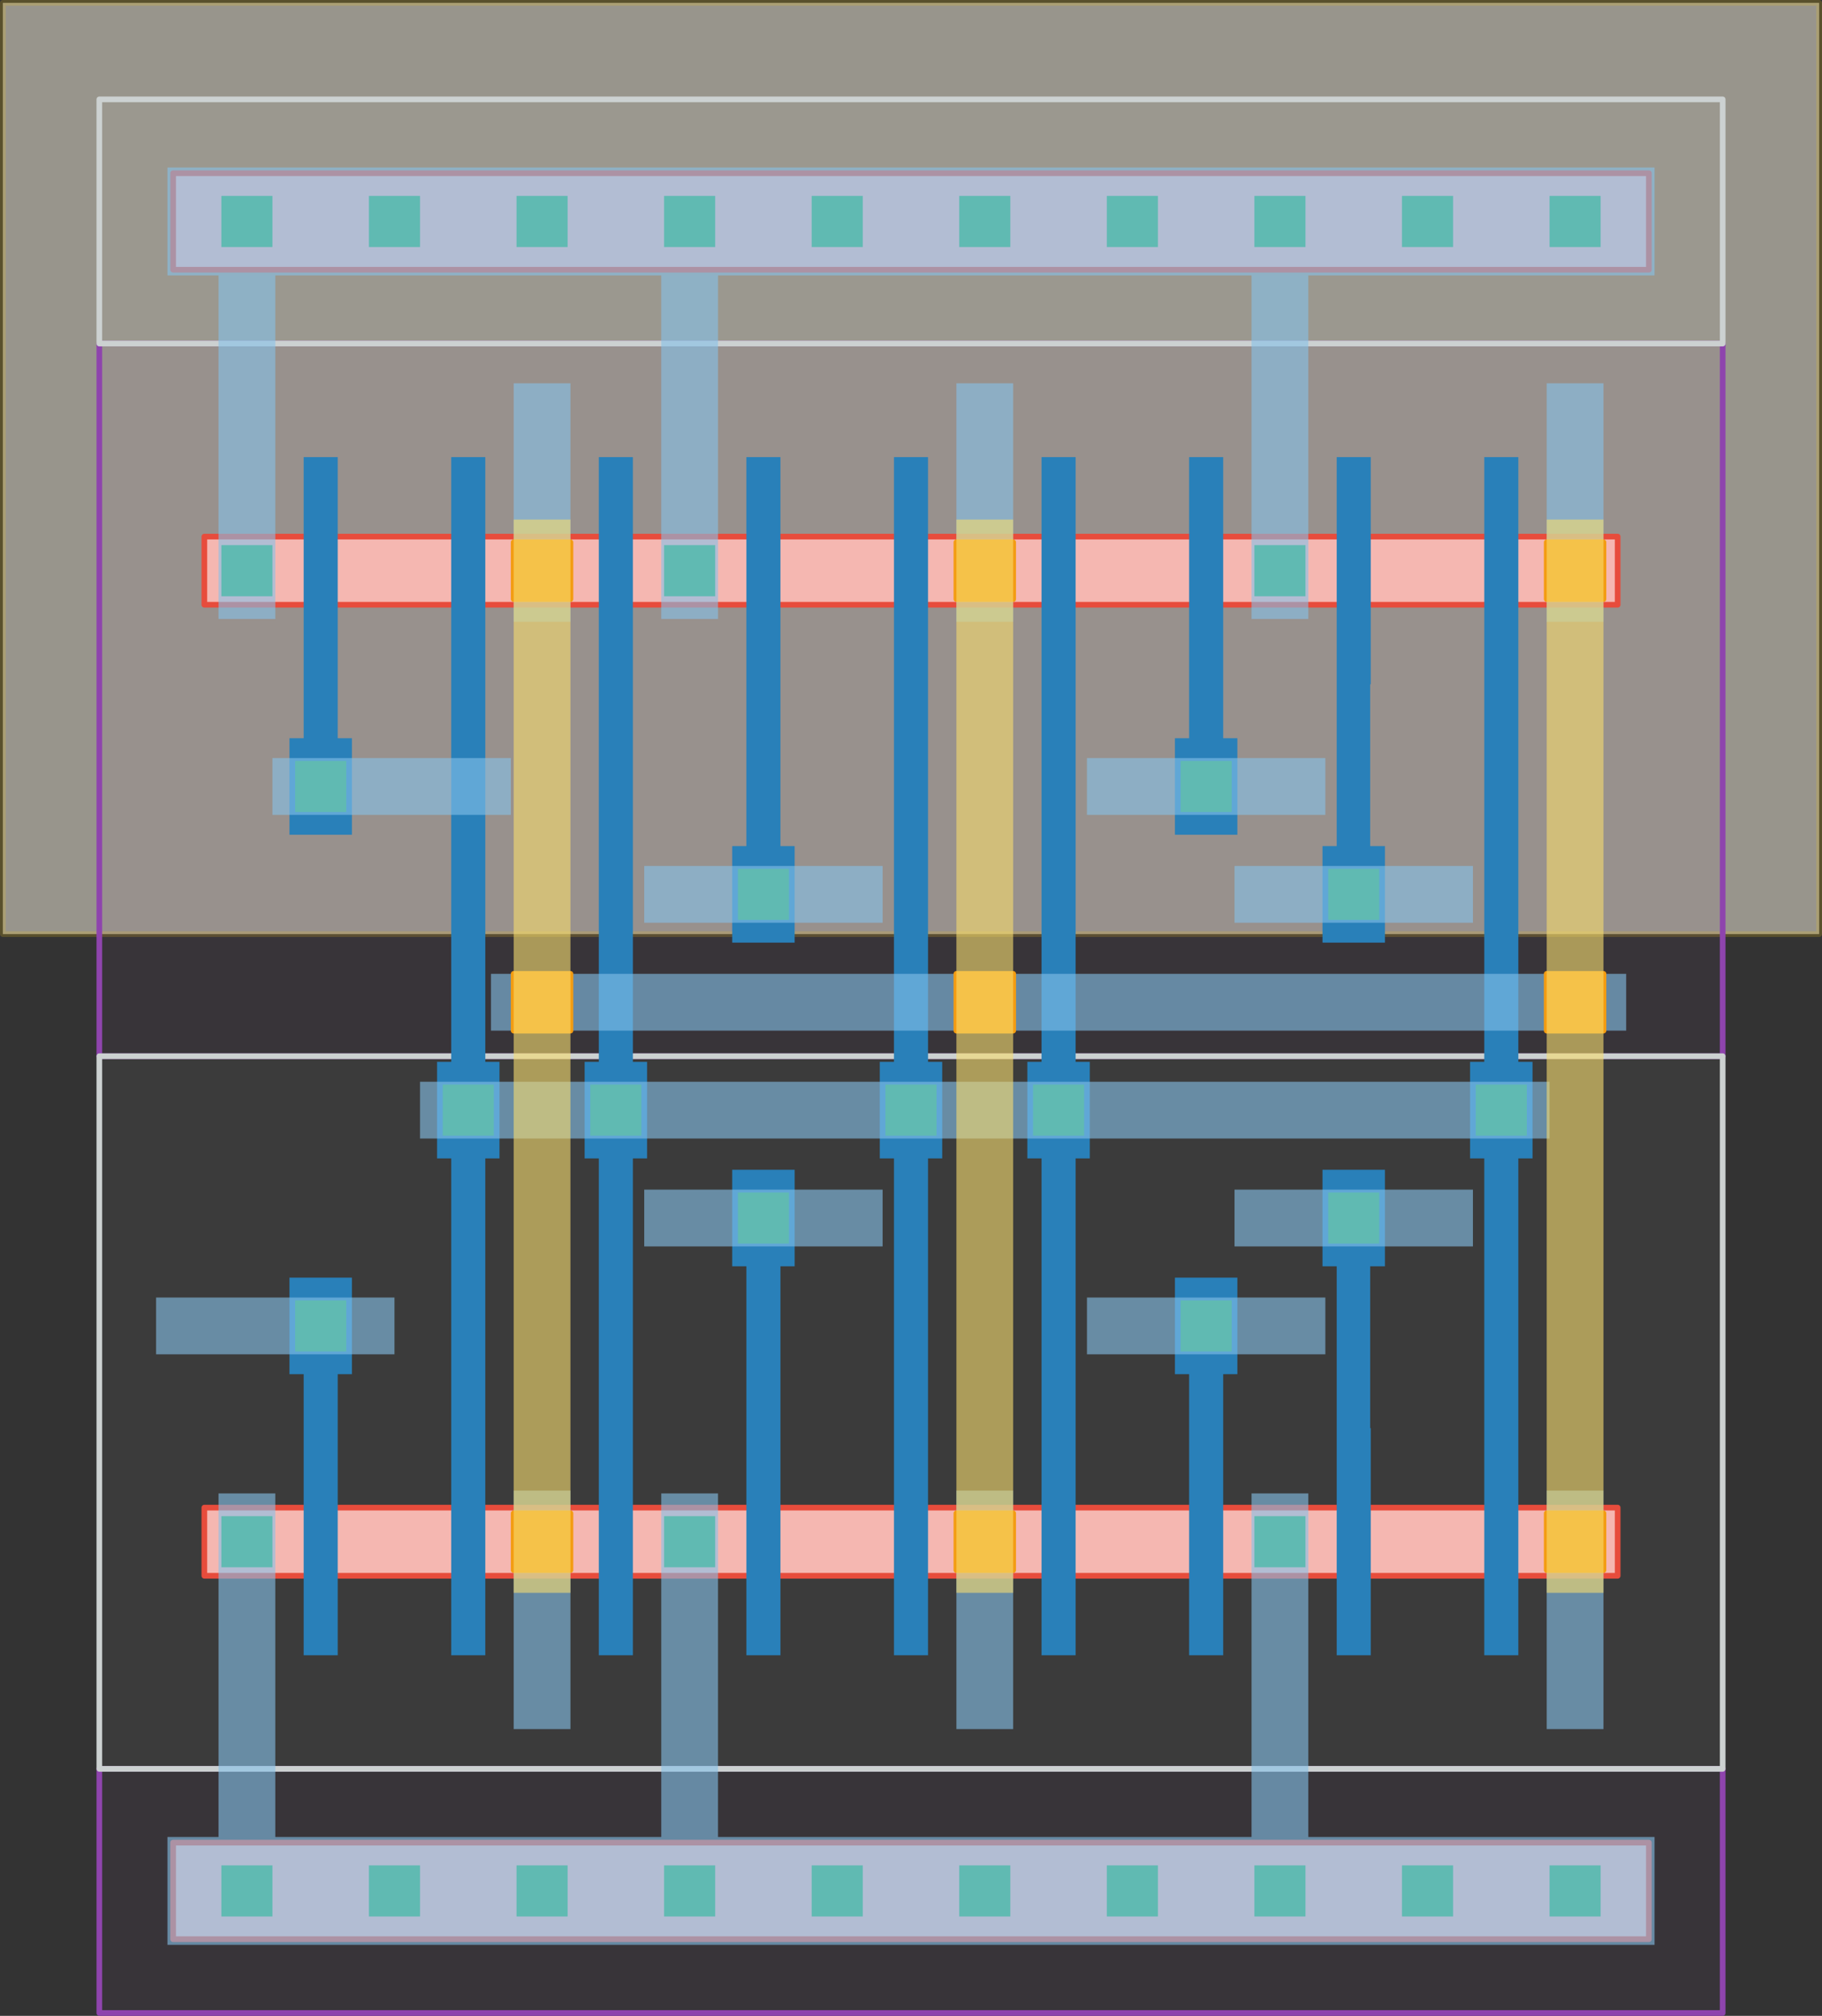 <svg width="3210" height="3550" viewBox="-5 -3545 3210 3550" xmlns="http://www.w3.org/2000/svg" xmlns:xlink="http://www.w3.org/1999/xlink"><rect x="-5" y="-3545" width="3210" height="3550" fill="#333333" stroke="none"/><defs><style type="text/css">.l3d0 {fill: #fef9e7; fill-opacity: 0.5; stroke-width: 10; stroke: #f1c40f; stroke-linecap: round; stroke-linejoin: round; stroke-opacity: 0.2;}.l25d0 {fill: #8e44ad; fill-opacity: 0.05; stroke-width: 10; stroke: #8e44ad; stroke-linecap: round; stroke-linejoin: round; stroke-opacity: 1;}.l26d0 {fill: #ccd1d1; fill-opacity: 0.05; stroke-width: 10; stroke: #ccd1d1; stroke-linecap: round; stroke-linejoin: round; stroke-opacity: 1;}.l6d0 {fill: #f5b7b1; fill-opacity: 1; stroke-width: 10; stroke: #e74c3c; stroke-linecap: round; stroke-linejoin: round; stroke-opacity: 1;}.l17d0 {fill: #2980b9; fill-opacity: 1; stroke-width: 0; stroke: #000000; stroke-linecap: round; stroke-linejoin: round; stroke-opacity: 0;}.l30d0 {fill: #27ae60; fill-opacity: 1; stroke-width: 0; stroke: #000000; stroke-linecap: round; stroke-linejoin: round; stroke-opacity: 0;}.l31d0 {fill: #85c1e9; fill-opacity: 0.6; stroke-width: 0; stroke: #000000; stroke-linecap: round; stroke-linejoin: round; stroke-opacity: 0;}.l51d0 {fill: #f39c12; fill-opacity: 1; stroke-width: 10; stroke: #f39c12; stroke-linecap: round; stroke-linejoin: round; stroke-opacity: 1;}.l32d0 {fill: #f7dc6f; fill-opacity: 0.6; stroke-width: 0; stroke: #000000; stroke-linecap: round; stroke-linejoin: round; stroke-opacity: 0;}path {fill-rule: evenodd;}</style></defs><g transform="scale(1 -1)"><g id="NW"><g class="l3d0"><path d="M 0,1900 L 0,2770 L 0,3540 L 3200,3540 L 3200,2770 L 3200,1900 Z" /></g></g><g id="PP"><g class="l25d0"><path d="M 170,0 L 3030,0 L 3030,430 L 170,430 Z" /><path d="M 3030,2940 L 3030,1685 L 170,1685 L 170,2940 L 325,2940 L 585,2940 L 795,2940 L 845,2940 L 1055,2940 L 1105,2940 L 1315,2940 L 1365,2940 L 1575,2940 L 1625,2940 L 1835,2940 L 1885,2940 L 2095,2940 L 2145,2940 L 2355,2940 L 2405,2940 L 2615,2940 L 2875,2940 Z" /></g></g><g id="NP"><g class="l26d0"><path d="M 170,2940 L 3030,2940 L 3030,3370 L 170,3370 Z" /><path d="M 170,430 L 170,1685 L 3030,1685 L 3030,430 L 2875,430 L 2615,430 L 2405,430 L 2355,430 L 2145,430 L 2095,430 L 1885,430 L 1835,430 L 1625,430 L 1575,430 L 1365,430 L 1315,430 L 1105,430 L 1055,430 L 845,430 L 795,430 L 585,430 L 325,430 Z" /></g></g><g id="OD"><g class="l6d0"><path d="M 300,3070 L 2900,3070 L 2900,3240 L 300,3240 Z" /><path d="M 300,130 L 2900,130 L 2900,300 L 300,300 Z" /><path d="M 2745,2600 L 2830,2600 L 2845,2600 L 2845,2480 L 2830,2480 L 2745,2480 L 2670,2480 L 2610,2480 L 2535,2480 L 2485,2480 L 2410,2480 L 2350,2480 L 2275,2480 L 2225,2480 L 2150,2480 L 2090,2480 L 2015,2480 L 1965,2480 L 1890,2480 L 1830,2480 L 1755,2480 L 1705,2480 L 1630,2480 L 1570,2480 L 1495,2480 L 1445,2480 L 1370,2480 L 1310,2480 L 1235,2480 L 1185,2480 L 1110,2480 L 1050,2480 L 975,2480 L 925,2480 L 850,2480 L 790,2480 L 715,2480 L 665,2480 L 590,2480 L 530,2480 L 455,2480 L 370,2480 L 355,2480 L 355,2600 L 370,2600 L 455,2600 L 530,2600 L 590,2600 L 665,2600 L 715,2600 L 790,2600 L 850,2600 L 925,2600 L 975,2600 L 1050,2600 L 1110,2600 L 1185,2600 L 1235,2600 L 1310,2600 L 1370,2600 L 1445,2600 L 1495,2600 L 1570,2600 L 1630,2600 L 1705,2600 L 1755,2600 L 1830,2600 L 1890,2600 L 1965,2600 L 2015,2600 L 2090,2600 L 2150,2600 L 2225,2600 L 2275,2600 L 2350,2600 L 2410,2600 L 2485,2600 L 2535,2600 L 2610,2600 L 2670,2600 Z" /><path d="M 665,770 L 590,770 L 530,770 L 455,770 L 370,770 L 355,770 L 355,890 L 370,890 L 455,890 L 530,890 L 590,890 L 665,890 L 715,890 L 790,890 L 850,890 L 925,890 L 975,890 L 1050,890 L 1110,890 L 1185,890 L 1235,890 L 1310,890 L 1370,890 L 1445,890 L 1495,890 L 1570,890 L 1630,890 L 1705,890 L 1755,890 L 1830,890 L 1890,890 L 1965,890 L 2015,890 L 2090,890 L 2150,890 L 2225,890 L 2275,890 L 2350,890 L 2410,890 L 2485,890 L 2535,890 L 2610,890 L 2670,890 L 2745,890 L 2830,890 L 2845,890 L 2845,770 L 2830,770 L 2745,770 L 2670,770 L 2610,770 L 2535,770 L 2485,770 L 2410,770 L 2350,770 L 2275,770 L 2225,770 L 2150,770 L 2090,770 L 2015,770 L 1965,770 L 1890,770 L 1830,770 L 1755,770 L 1705,770 L 1630,770 L 1570,770 L 1495,770 L 1445,770 L 1370,770 L 1310,770 L 1235,770 L 1185,770 L 1110,770 L 1050,770 L 975,770 L 925,770 L 850,770 L 790,770 L 715,770 Z" /></g></g><g id="PO"><g class="l17d0"><path d="M 2610,2480 L 2610,2600 L 2610,2740 L 2670,2740 L 2670,2600 L 2670,2480 L 2670,2340 L 2670,1675 L 2695,1675 L 2695,1505 L 2670,1505 L 2670,1030 L 2670,890 L 2670,770 L 2670,630 L 2610,630 L 2610,770 L 2610,890 L 2610,1030 L 2610,1505 L 2585,1505 L 2585,1675 L 2610,1675 L 2610,2340 Z" /><path d="M 1830,2480 L 1830,2600 L 1830,2740 L 1890,2740 L 1890,2600 L 1890,2480 L 1890,2340 L 1890,1675 L 1915,1675 L 1915,1505 L 1890,1505 L 1890,1030 L 1890,890 L 1890,770 L 1890,630 L 1830,630 L 1830,770 L 1830,890 L 1830,1030 L 1830,1505 L 1805,1505 L 1805,1675 L 1830,1675 L 1830,2340 Z" /><path d="M 1570,2480 L 1570,2600 L 1570,2740 L 1630,2740 L 1630,2600 L 1630,2480 L 1630,2340 L 1630,1675 L 1655,1675 L 1655,1505 L 1630,1505 L 1630,1030 L 1630,890 L 1630,770 L 1630,630 L 1570,630 L 1570,770 L 1570,890 L 1570,1030 L 1570,1505 L 1545,1505 L 1545,1675 L 1570,1675 L 1570,2340 Z" /><path d="M 790,2480 L 790,2600 L 790,2740 L 850,2740 L 850,2600 L 850,2480 L 850,2340 L 850,1675 L 875,1675 L 875,1505 L 850,1505 L 850,1030 L 850,890 L 850,770 L 850,630 L 790,630 L 790,770 L 790,890 L 790,1030 L 790,1505 L 765,1505 L 765,1675 L 790,1675 L 790,2340 Z" /><path d="M 1050,2480 L 1050,2600 L 1050,2740 L 1110,2740 L 1110,2600 L 1110,2480 L 1110,2340 L 1110,1675 L 1135,1675 L 1135,1505 L 1110,1505 L 1110,1030 L 1110,890 L 1110,770 L 1110,630 L 1050,630 L 1050,770 L 1050,890 L 1050,1030 L 1050,1505 L 1025,1505 L 1025,1675 L 1050,1675 L 1050,2340 Z" /><path d="M 2150,1030 L 2150,890 L 2150,770 L 2150,630 L 2090,630 L 2090,770 L 2090,890 L 2090,1030 L 2090,1125 L 2065,1125 L 2065,1295 L 2175,1295 L 2175,1125 L 2150,1125 Z" /><path d="M 2409,1030 L 2410,1030 L 2410,890 L 2410,770 L 2410,630 L 2350,630 L 2350,770 L 2350,890 L 2350,1030 L 2350,1315 L 2325,1315 L 2325,1485 L 2435,1485 L 2435,1315 L 2409,1315 Z" /><path d="M 2350,2340 L 2350,2480 L 2350,2600 L 2350,2740 L 2410,2740 L 2410,2600 L 2410,2480 L 2410,2340 L 2409,2340 L 2409,2055 L 2435,2055 L 2435,1885 L 2325,1885 L 2325,2055 L 2350,2055 Z" /><path d="M 2090,2340 L 2090,2480 L 2090,2600 L 2090,2740 L 2150,2740 L 2150,2600 L 2150,2480 L 2150,2340 L 2150,2245 L 2175,2245 L 2175,2075 L 2065,2075 L 2065,2245 L 2090,2245 Z" /><path d="M 1370,1030 L 1370,890 L 1370,770 L 1370,630 L 1310,630 L 1310,770 L 1310,890 L 1310,1030 L 1310,1315 L 1285,1315 L 1285,1485 L 1395,1485 L 1395,1315 L 1370,1315 Z" /><path d="M 590,1030 L 590,890 L 590,770 L 590,630 L 530,630 L 530,770 L 530,890 L 530,1030 L 530,1125 L 505,1125 L 505,1295 L 615,1295 L 615,1125 L 590,1125 Z" /><path d="M 1310,2340 L 1310,2480 L 1310,2600 L 1310,2740 L 1370,2740 L 1370,2600 L 1370,2480 L 1370,2340 L 1370,2055 L 1395,2055 L 1395,1885 L 1285,1885 L 1285,2055 L 1310,2055 Z" /><path d="M 530,2340 L 530,2480 L 530,2600 L 530,2740 L 590,2740 L 590,2600 L 590,2480 L 590,2340 L 590,2245 L 615,2245 L 615,2075 L 505,2075 L 505,2245 L 530,2245 Z" /></g></g><g id="CO"><g class="l30d0"><path d="M 2205,785 L 2295,785 L 2295,875 L 2205,875 Z" /><path d="M 1685,785 L 1775,785 L 1775,875 L 1685,875 Z" /><path d="M 1165,785 L 1255,785 L 1255,875 L 1165,875 Z" /><path d="M 905,785 L 995,785 L 995,875 L 905,875 Z" /><path d="M 2205,2495 L 2295,2495 L 2295,2585 L 2205,2585 Z" /><path d="M 1685,2495 L 1775,2495 L 1775,2585 L 1685,2585 Z" /><path d="M 1165,2495 L 1255,2495 L 1255,2585 L 1165,2585 Z" /><path d="M 905,2495 L 995,2495 L 995,2585 L 905,2585 Z" /><path d="M 2725,2495 L 2815,2495 L 2815,2585 L 2725,2585 Z" /><path d="M 2725,785 L 2815,785 L 2815,875 L 2725,875 Z" /><path d="M 385,785 L 475,785 L 475,875 L 385,875 Z" /><path d="M 385,2495 L 475,2495 L 475,2585 L 385,2585 Z" /><path d="M 385,170 L 475,170 L 475,260 L 385,260 Z" /><path d="M 905,170 L 995,170 L 995,260 L 905,260 Z" /><path d="M 645,170 L 735,170 L 735,260 L 645,260 Z" /><path d="M 2725,3110 L 2815,3110 L 2815,3200 L 2725,3200 Z" /><path d="M 2465,3110 L 2555,3110 L 2555,3200 L 2465,3200 Z" /><path d="M 2205,3110 L 2295,3110 L 2295,3200 L 2205,3200 Z" /><path d="M 1685,3110 L 1775,3110 L 1775,3200 L 1685,3200 Z" /><path d="M 1425,3110 L 1515,3110 L 1515,3200 L 1425,3200 Z" /><path d="M 1165,3110 L 1255,3110 L 1255,3200 L 1165,3200 Z" /><path d="M 1685,170 L 1775,170 L 1775,260 L 1685,260 Z" /><path d="M 2465,170 L 2555,170 L 2555,260 L 2465,260 Z" /><path d="M 2205,170 L 2295,170 L 2295,260 L 2205,260 Z" /><path d="M 1945,170 L 2035,170 L 2035,260 L 1945,260 Z" /><path d="M 1165,170 L 1255,170 L 1255,260 L 1165,260 Z" /><path d="M 2725,170 L 2815,170 L 2815,260 L 2725,260 Z" /><path d="M 1425,170 L 1515,170 L 1515,260 L 1425,260 Z" /><path d="M 385,3110 L 475,3110 L 475,3200 L 385,3200 Z" /><path d="M 645,3110 L 735,3110 L 735,3200 L 645,3200 Z" /><path d="M 905,3110 L 995,3110 L 995,3200 L 905,3200 Z" /><path d="M 1945,3110 L 2035,3110 L 2035,3200 L 1945,3200 Z" /><path d="M 2595,1545 L 2685,1545 L 2685,1635 L 2595,1635 Z" /><path d="M 1815,1545 L 1905,1545 L 1905,1635 L 1815,1635 Z" /><path d="M 1555,1545 L 1645,1545 L 1645,1635 L 1555,1635 Z" /><path d="M 775,1545 L 865,1545 L 865,1635 L 775,1635 Z" /><path d="M 1035,1545 L 1125,1545 L 1125,1635 L 1035,1635 Z" /><path d="M 2075,1165 L 2165,1165 L 2165,1255 L 2075,1255 Z" /><path d="M 2335,1355 L 2425,1355 L 2425,1445 L 2335,1445 Z" /><path d="M 2335,1925 L 2425,1925 L 2425,2015 L 2335,2015 Z" /><path d="M 2075,2115 L 2165,2115 L 2165,2205 L 2075,2205 Z" /><path d="M 1295,1355 L 1385,1355 L 1385,1445 L 1295,1445 Z" /><path d="M 515,1165 L 605,1165 L 605,1255 L 515,1255 Z" /><path d="M 1295,1925 L 1385,1925 L 1385,2015 L 1295,2015 Z" /><path d="M 515,2115 L 605,2115 L 605,2205 L 515,2205 Z" /></g></g><g id="M1"><g class="l31d0"><path d="M 2910,3250 L 2910,3060 L 2300,3060 L 2300,2530 L 2300,2455 L 2200,2455 L 2200,2530 L 2200,3060 L 1260,3060 L 1260,2530 L 1260,2455 L 1160,2455 L 1160,2530 L 1160,3060 L 480,3060 L 480,2530 L 480,2455 L 380,2455 L 380,2530 L 380,3060 L 290,3060 L 290,3250 Z" /><path d="M 290,120 L 290,310 L 380,310 L 380,840 L 380,915 L 480,915 L 480,840 L 480,310 L 1160,310 L 1160,840 L 1160,915 L 1260,915 L 1260,840 L 1260,310 L 2200,310 L 2200,840 L 2200,915 L 2300,915 L 2300,840 L 2300,310 L 2910,310 L 2910,120 Z" /><path d="M 2555,1640 L 2640,1640 L 2725,1640 L 2725,1540 L 2640,1540 L 2555,1540 L 1945,1540 L 1860,1540 L 1775,1540 L 1685,1540 L 1600,1540 L 1515,1540 L 1165,1540 L 1080,1540 L 995,1540 L 905,1540 L 820,1540 L 735,1540 L 735,1640 L 820,1640 L 905,1640 L 995,1640 L 1080,1640 L 1165,1640 L 1515,1640 L 1600,1640 L 1685,1640 L 1775,1640 L 1860,1640 L 1945,1640 Z" /><path d="M 1910,1160 L 1910,1260 L 2035,1260 L 2205,1260 L 2330,1260 L 2330,1160 L 2205,1160 L 2035,1160 Z" /><path d="M 2170,1350 L 2170,1450 L 2295,1450 L 2465,1450 L 2590,1450 L 2590,1350 L 2465,1350 L 2295,1350 Z" /><path d="M 2170,1920 L 2170,2020 L 2295,2020 L 2465,2020 L 2590,2020 L 2590,1920 L 2465,1920 L 2295,1920 Z" /><path d="M 1910,2110 L 1910,2210 L 2035,2210 L 2205,2210 L 2330,2210 L 2330,2110 L 2205,2110 L 2035,2110 Z" /><path d="M 1130,1350 L 1130,1450 L 1255,1450 L 1425,1450 L 1550,1450 L 1550,1350 L 1425,1350 L 1255,1350 Z" /><path d="M 270,1160 L 270,1260 L 475,1260 L 645,1260 L 690,1260 L 690,1160 L 645,1160 L 475,1160 Z" /><path d="M 1130,1920 L 1130,2020 L 1255,2020 L 1425,2020 L 1550,2020 L 1550,1920 L 1425,1920 L 1255,1920 Z" /><path d="M 475,2110 L 475,2210 L 645,2210 L 895,2210 L 895,2110 L 645,2110 Z" /><path d="M 2820,500 L 2720,500 L 2720,740 L 2720,920 L 2820,920 L 2820,740 Z" /><path d="M 1780,500 L 1680,500 L 1680,740 L 1680,920 L 1780,920 L 1780,740 Z" /><path d="M 1000,500 L 900,500 L 900,740 L 900,920 L 1000,920 L 1000,740 Z" /><path d="M 2720,2450 L 2720,2630 L 2720,2870 L 2820,2870 L 2820,2630 L 2820,2450 Z" /><path d="M 1680,2450 L 1680,2630 L 1680,2870 L 1780,2870 L 1780,2630 L 1780,2450 Z" /><path d="M 900,2450 L 900,2630 L 900,2870 L 1000,2870 L 1000,2630 L 1000,2450 Z" /><path d="M 1730,1730 L 1640,1730 L 1040,1730 L 950,1730 L 860,1730 L 860,1830 L 950,1830 L 1040,1830 L 1640,1830 L 1730,1830 L 1820,1830 L 2680,1830 L 2770,1830 L 2860,1830 L 2860,1730 L 2770,1730 L 2680,1730 L 1820,1730 Z" /></g></g><g id="VIA1"><g class="l51d0"><path d="M 2720,780 L 2820,780 L 2820,880 L 2720,880 Z" /><path d="M 1680,780 L 1780,780 L 1780,880 L 1680,880 Z" /><path d="M 900,780 L 1000,780 L 1000,880 L 900,880 Z" /><path d="M 2720,2490 L 2820,2490 L 2820,2590 L 2720,2590 Z" /><path d="M 1680,2490 L 1780,2490 L 1780,2590 L 1680,2590 Z" /><path d="M 900,2490 L 1000,2490 L 1000,2590 L 900,2590 Z" /><path d="M 2720,1730 L 2820,1730 L 2820,1830 L 2720,1830 Z" /><path d="M 1680,1730 L 1780,1730 L 1780,1830 L 1680,1830 Z" /><path d="M 900,1730 L 1000,1730 L 1000,1830 L 900,1830 Z" /></g></g><g id="M2"><g class="l32d0"><path d="M 2820,1870 L 2820,1690 L 2820,920 L 2820,830 L 2820,740 L 2720,740 L 2720,830 L 2720,920 L 2720,1690 L 2720,1870 L 2720,2450 L 2720,2540 L 2720,2630 L 2820,2630 L 2820,2540 L 2820,2450 Z" /><path d="M 1780,1870 L 1780,1690 L 1780,920 L 1780,830 L 1780,740 L 1680,740 L 1680,830 L 1680,920 L 1680,1690 L 1680,1870 L 1680,2450 L 1680,2540 L 1680,2630 L 1780,2630 L 1780,2540 L 1780,2450 Z" /><path d="M 1000,1870 L 1000,1690 L 1000,920 L 1000,830 L 1000,740 L 900,740 L 900,830 L 900,920 L 900,1690 L 900,1870 L 900,2450 L 900,2540 L 900,2630 L 1000,2630 L 1000,2540 L 1000,2450 Z" /></g></g></g></svg>